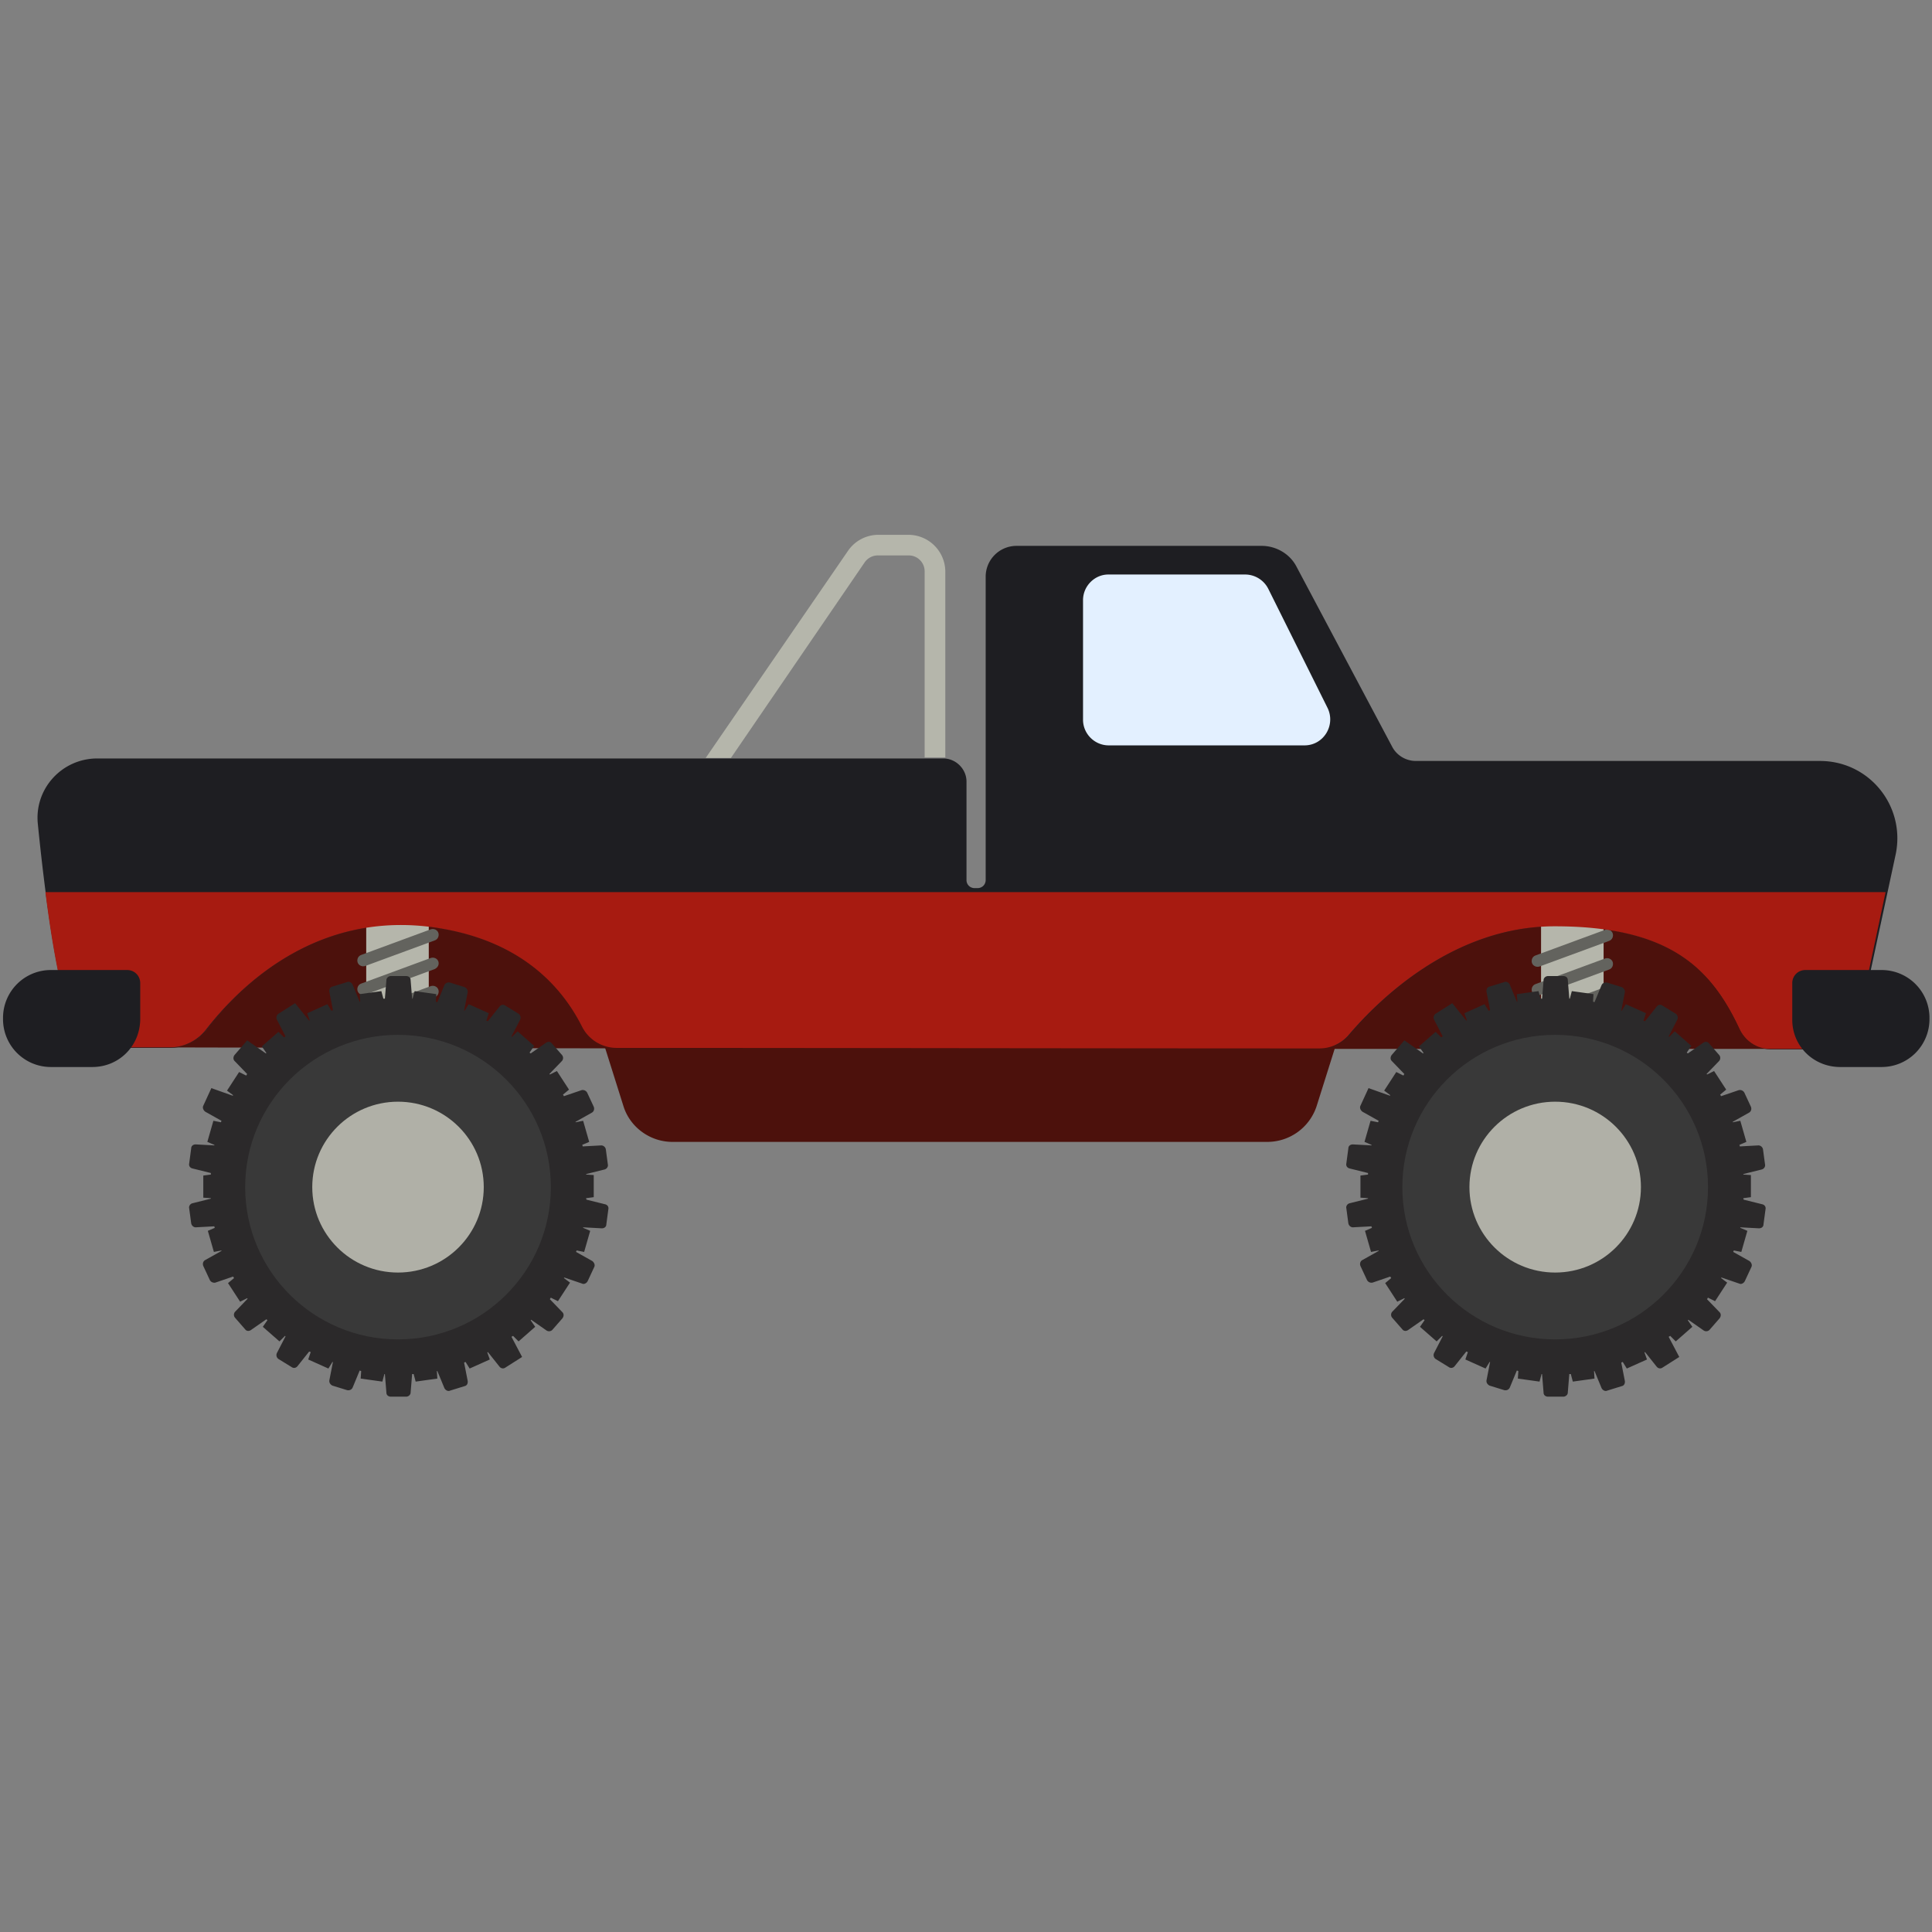 <svg width="120" height="120" viewBox="0 0 120 120" xmlns="http://www.w3.org/2000/svg"><rect x="0" y="0" width="120" height="120" fill="#808080" stroke="none"/><g fill="none"><path d="M86.475 46.39l-5.953-11.205c-.407-.78-1.253-1.28-2.162-1.28H63.133a1.915 1.915 0 0 0-1.911 1.904v18.853c0 .281-.22.5-.501.5h-.188a.494.494 0 0 1-.502-.5v-6.117c0-.78-.658-1.436-1.44-1.436H6.046c-2.193 0-3.916 1.873-3.697 4.057.533 5.307 1.63 13.922 3.352 13.922h4.857a2.87 2.87 0 0 0 2.256-1.093c2.255-2.903 7.175-7.616 14.725-6.274 4.794.843 7.332 3.465 8.648 6.087a2.413 2.413 0 0 0 2.162 1.311c13.786 0 29.828.031 43.676.031.69 0 1.347-.312 1.786-.811 1.88-2.216 6.517-6.774 12.815-6.774 7.112 0 9.712 2.591 11.53 6.43a2.08 2.08 0 0 0 1.88 1.187h3.446c.971 0 1.817-.687 2.005-1.624l2.256-10.487c.627-2.997-1.63-5.806-4.7-5.806H87.948c-.627 0-1.19-.344-1.473-.874z" fill="#1E1E22"/><path d="M67.269 37.276v7.43c0 .873.72 1.591 1.598 1.591h12.156c1.191 0 1.943-1.248 1.442-2.31l-3.697-7.429a1.616 1.616 0 0 0-1.442-.874h-8.49c-.846 0-1.567.718-1.567 1.592z" fill="#E3F0FF"/><path d="M108.094 63.933c-1.786-3.84-4.386-6.399-11.499-6.399-6.329 0-10.934 4.557-12.814 6.774-.314.343-.69.593-1.128.717v.125h30.799-3.447c-.814 0-1.566-.5-1.911-1.217zm5.358 1.217h.438v-.03c-.156 0-.313.03-.438.03zm-75.102-.062c-.909 0-1.755-.5-2.162-1.311-1.316-2.622-3.854-5.244-8.648-6.087-7.55-1.342-12.47 3.34-14.725 6.274a2.87 2.87 0 0 1-2.256 1.093c-.909 0 28.856.062 28.856.062v-.062c-.376.03-.72.03-1.065.03z" fill="#4C110C"/><path d="M78.705 70.925h-36.94c-1.379 0-2.632-.905-3.04-2.216l-1.19-3.777h45.431l-1.19 3.777a3.224 3.224 0 0 1-3.071 2.216z" fill="#4C110C"/><path d="M45.4 47.077h-1.567l8.835-12.86a2.294 2.294 0 0 1 1.88-.999h1.88a2.296 2.296 0 0 1 2.287 2.28v11.548h-1.284V35.497a.988.988 0 0 0-1.003-.999h-1.88a1 1 0 0 0-.846.437L45.4 47.077zM22.747 57.253h3.885v8.053h-3.885z" fill="#B5B6AB"/><path d="M27.008 58.408L22.684 60c-.188.062-.407-.031-.47-.218-.063-.188.031-.406.22-.469l4.323-1.592c.188-.062.407.032.47.219s-.031.406-.22.468zm0 1.779l-4.324 1.592c-.188.063-.407-.031-.47-.218-.063-.188.031-.406.22-.469l4.323-1.591c.188-.063.407.03.47.218.063.187-.031.375-.22.468zm0 1.748l-4.324 1.592c-.188.063-.407-.031-.47-.218-.063-.188.031-.406.22-.469l4.323-1.591c.188-.063.407.03.47.218.063.187-.031.406-.22.468zm0 1.779l-4.324 1.592c-.188.063-.407-.03-.47-.218-.063-.187.031-.406.22-.468l4.323-1.592c.188-.063.407.031.47.218.063.188-.031.406-.22.468z" fill="#63635E"/><path fill="#B5B6AB" d="M95.718 57.285h3.885v8.053h-3.885z"/><path d="M99.948 58.44l-4.324 1.591c-.188.063-.407-.031-.47-.218-.063-.188.031-.406.22-.468l4.323-1.592c.188-.063.407.03.47.218.063.187-.031.406-.22.468zm0 1.778l-4.324 1.592c-.188.063-.407-.03-.47-.218-.063-.187.031-.406.22-.468l4.323-1.592c.188-.063.407.031.47.218.063.188-.031.406-.22.468zm0 1.78l-4.324 1.592c-.188.062-.407-.032-.47-.219s.031-.406.22-.468l4.323-1.592c.188-.062.407.031.47.218.063.188-.031.375-.22.469zm0 1.748l-4.324 1.592c-.188.062-.407-.032-.47-.219s.031-.406.22-.468l4.323-1.592c.188-.062.407.031.47.218.063.188-.031.406-.22.469z" fill="#63635E"/><g transform="translate(11.593 60.468)"><path d="M24.815 13.953l.47-.063v-1.373l-.47-.031v-.032l1.128-.28c.156-.032.25-.188.219-.313l-.125-.936a.297.297 0 0 0-.282-.25l-1.16.063c0-.032 0-.063-.031-.094l.439-.187-.376-1.311-.47.093v-.03l1.002-.563c.126-.062.188-.218.126-.374l-.408-.874a.315.315 0 0 0-.344-.156l-1.097.374c-.031-.031-.031-.062-.063-.093l.376-.313-.752-1.155-.438.219s0-.031-.032-.031l.784-.812a.284.284 0 0 0 0-.374l-.627-.718c-.094-.125-.25-.125-.376-.031l-.94.655c-.031-.031-.063-.031-.063-.062l.282-.406-1.033-.905-.345.343-.031-.031.532-1.03a.297.297 0 0 0-.094-.375l-.814-.5c-.126-.093-.282-.062-.376.063l-.721.905c-.031-.03-.063-.03-.094-.03l.157-.47-1.254-.561-.25.406h-.032l.22-1.124c.031-.156-.063-.28-.188-.343l-.909-.281c-.157-.031-.282.031-.345.156l-.438 1.061c-.032 0-.063-.031-.094-.031l.031-.468-1.347-.188-.125.469h-.032L13.911.406c0-.156-.125-.25-.282-.25h-.94c-.156 0-.282.125-.282.25l-.094 1.155h-.094l-.125-.469-1.347.188.031.468h-.031L10.308.687c-.063-.125-.22-.219-.345-.156l-.908.28c-.157.032-.22.188-.188.344l.22 1.124c-.032 0-.064.03-.095.03l-.25-.405-1.254.562.157.437s-.031 0-.031.031l-.878-1.092-1.034.655a.297.297 0 0 0-.094.375l.533 1.03c-.031.03-.063.03-.094.062l-.345-.343-1.034.905.282.406-.03.031-1.16-.812-.783.906c-.094.125-.094.28 0 .374l.783.812c-.032.031-.032.062-.063.093l-.439-.218-.751 1.155.376.28s0 .032-.032.032l-1.316-.468-.501 1.092c-.063.125 0 .281.125.375l1.003.562c0 .03-.031.062-.031.093l-.47-.093-.376 1.31.438.188v.031l-1.159-.062c-.157 0-.282.093-.282.25l-.125.936c-.032.156.062.28.219.312l1.128.28v.095l-.47.062v1.373l.47.032v.03l-1.128.282c-.157.031-.25.187-.22.312l.126.936c.031.156.157.25.282.25l1.16-.062c0 .03 0 .062.03.093l-.438.188.376 1.31.47-.093v.031l-1.003.562c-.125.062-.188.218-.125.374l.407.874c.063.125.22.188.345.157l1.097-.375c.03.031.03.062.062.094l-.376.312.752 1.155.439-.219s0 .031.031.031l-.783.812a.284.284 0 0 0 0 .375l.626.717c.094.125.251.125.376.032l.94-.656c.032.031.063.031.063.063l-.282.405 1.034.906.345-.344.031.031-.533 1.03a.297.297 0 0 0 .094.375l.815.5c.125.093.282.062.376-.063l.72-.905c.032.031.063.031.095.031l-.157.468 1.253.562.25-.406h.032l-.22 1.124c-.03.156.064.28.189.343l.908.281c.157.032.282-.03.345-.156l.439-1.061c.031 0 .062.031.094.031l-.032.468 1.348.188.125-.469h.031l.094 1.155c0 .156.126.25.282.25h.94c.157 0 .282-.125.282-.25l.094-1.155h.094l.126.469 1.347-.188-.032-.468h.032l.438 1.061c.063.125.22.219.345.157l.909-.281c.156-.032.219-.188.188-.344l-.22-1.123c.032 0 .063-.032.094-.032l.251.406 1.253-.562-.156-.437s.031 0 .031-.031l.72.905c.095.125.251.156.377.063l1.034-.656-.658-1.248c.03-.032.062-.032.094-.063l.344.344 1.034-.906-.282-.405.031-.032.94.656a.286.286 0 0 0 .376-.031l.627-.718c.094-.125.094-.281 0-.375l-.783-.811c.031-.032.031-.063.062-.094l.44.218.751-1.154-.376-.281s0-.032.031-.032l1.097.375c.125.062.282-.031.345-.156l.407-.874c.063-.125 0-.281-.125-.375l-1.003-.562c0-.03.031-.062.031-.093l.47.093.376-1.31-.438-.188v-.031l1.159.062c.157 0 .282-.093.282-.25l.125-.936c.032-.156-.062-.28-.22-.312l-1.127-.28c-.031-.032-.031-.063-.031-.094z" fill="#2B292A"/><ellipse fill="#393939" cx="13.128" cy="13.266" rx="9.493" ry="9.458"/><ellipse fill="#B0B0A7" cx="13.128" cy="13.266" rx="5.326" ry="5.306"/></g><g transform="translate(83.342 60.468)"><path d="M24.94 13.953l.47-.063v-1.373l-.47-.031v-.032l1.128-.28c.157-.032.25-.188.22-.313l-.126-.936a.297.297 0 0 0-.282-.25l-1.16.063c0-.032 0-.063-.03-.094l.438-.187-.376-1.311-.47.093v-.03l1.003-.563c.125-.062.188-.218.125-.374l-.407-.874a.315.315 0 0 0-.345-.156l-1.097.374c-.031-.031-.031-.062-.062-.093l.376-.313-.752-1.155-.439.219s0-.031-.031-.031l.783-.812a.284.284 0 0 0 0-.374l-.627-.718c-.094-.125-.25-.125-.376-.031l-.94.655c-.03-.031-.062-.031-.062-.062l.282-.406-1.034-.905-.345.343-.031-.031.533-1.03a.297.297 0 0 0-.094-.375l-.815-.5c-.125-.093-.282-.062-.376.063l-.72.905c-.032-.03-.063-.03-.095-.03l.157-.47-1.253-.561-.251.406h-.031l.219-1.124c.031-.156-.063-.28-.188-.343L16.48.562c-.156-.031-.282.031-.344.156l-.439 1.061c-.031 0-.063-.031-.094-.031l.031-.468-1.347-.188-.125.469h-.031L14.037.406c0-.156-.126-.25-.282-.25h-.94c-.157 0-.282.125-.282.25l-.094 1.155h-.094l-.126-.469-1.347.188.031.468h-.03l-.44-1.061c-.062-.125-.219-.219-.344-.156L9.18.81c-.157.032-.22.188-.188.344l.22 1.124c-.032 0-.063.03-.095.03l-.25-.405-1.253.562.156.437s-.031 0-.031.031l-.877-1.092-1.034.655a.297.297 0 0 0-.094.375l.532 1.03c-.031.03-.062.03-.094.062l-.344-.343-1.034.905.282.406-.032.031-1.159-.812-.783.906c-.094.125-.094.28 0 .374l.783.812c-.031.031-.031.062-.063.093l-.438-.218-.752 1.155.376.28s0 .032-.031.032L1.66 7.117l-.502 1.092c-.062.125 0 .281.126.375l1.002.562c0 .03-.031.062-.031.093l-.47-.093-.376 1.31.439.188v.031l-1.16-.062c-.156 0-.282.093-.282.25l-.125.936c-.031.156.063.28.22.312l1.127.28v.095l-.47.062v1.373l.47.032v.03L.5 14.265c-.156.031-.25.187-.219.312l.125.936c.032.156.157.25.282.25l1.16-.062c0 .03 0 .062.03.093l-.438.188.376 1.31.47-.093v.031l-1.002.562c-.126.062-.188.218-.126.374l.408.874a.315.315 0 0 0 .344.157l1.097-.375c.031.031.031.062.062.094l-.375.312.751 1.155.44-.219s0 .031.03.031l-.783.812a.284.284 0 0 0 0 .375l.627.717c.094.125.25.125.376.032l.94-.656c.031.031.062.031.062.063l-.282.405 1.034.906.345-.344.031.031-.532 1.03a.297.297 0 0 0 .094.375l.814.5c.126.093.282.062.376-.063l.72-.905c.032.031.064.031.095.031l-.157.468 1.254.562.25-.406h.031l-.219 1.124c-.031.156.063.28.188.343l.909.281c.156.032.282-.03.344-.156l.44-1.061c.03 0 .062.031.093.031l-.031.468 1.347.188.125-.469h.032l.094 1.155c0 .156.125.25.282.25h.94c.156 0 .282-.125.282-.25l.094-1.155h.094l.125.469 1.347-.188-.031-.468h.031l.439 1.061c.062.125.22.219.344.157l.909-.281c.157-.032.22-.188.188-.344l-.22-1.123c.032 0 .063-.032.095-.032l.25.406 1.254-.562-.157-.437s.031 0 .031-.031l.72.905c.095.125.252.156.377.063l1.034-.656-.658-1.248c.031-.032.063-.032.094-.063l.345.344 1.033-.906-.282-.405.032-.032.94.656a.286.286 0 0 0 .376-.031l.626-.718c.094-.125.094-.281 0-.375l-.783-.811c.031-.032.031-.063.063-.094l.438.218.752-1.154-.376-.281s0-.032.032-.032l1.096.375c.126.062.282-.031.345-.156l.407-.874c.063-.125 0-.281-.125-.375l-1.003-.562c0-.03.032-.062.032-.093l.47.093.376-1.31-.439-.188v-.031l1.16.062c.156 0 .281-.093.281-.25l.126-.936c.03-.156-.063-.28-.22-.312l-1.128-.28c-.031-.032-.031-.063-.031-.094z" fill="#2B292A"/><ellipse fill="#393939" cx="13.253" cy="13.266" rx="9.493" ry="9.458"/><ellipse fill="#B0B0A7" cx="13.253" cy="13.266" rx="5.326" ry="5.306"/></g><path d="M2.82 55.412c.595 4.713 1.566 9.645 2.851 9.645h4.856a2.87 2.87 0 0 0 2.256-1.093c2.256-2.903 7.175-7.616 14.726-6.274 4.794.843 7.332 3.465 8.648 6.087a2.413 2.413 0 0 0 2.162 1.31c13.785 0 29.827.032 43.644.032a2.4 2.4 0 0 0 1.786-.811c1.88-2.217 6.517-6.774 12.815-6.774 7.112 0 9.713 2.56 11.499 6.399.344.718 1.065 1.217 1.88 1.217h3.446c.971 0 1.817-.686 2.005-1.623l1.723-8.115H2.82z" fill="#A71B11"/><path d="M5.734 66.274h-2.57a2.97 2.97 0 0 1-2.976-2.965v-.094a2.97 2.97 0 0 1 2.976-2.965h4.732c.47 0 .814.374.814.811v2.216c0 1.686-1.316 2.997-2.976 2.997zm108.564 0h2.569a2.97 2.97 0 0 0 2.976-2.965v-.094a2.97 2.97 0 0 0-2.976-2.965h-4.731a.807.807 0 0 0-.815.811v2.216c-.031 1.686 1.316 2.997 2.977 2.997z" fill="#1E1E22"/></g></svg>